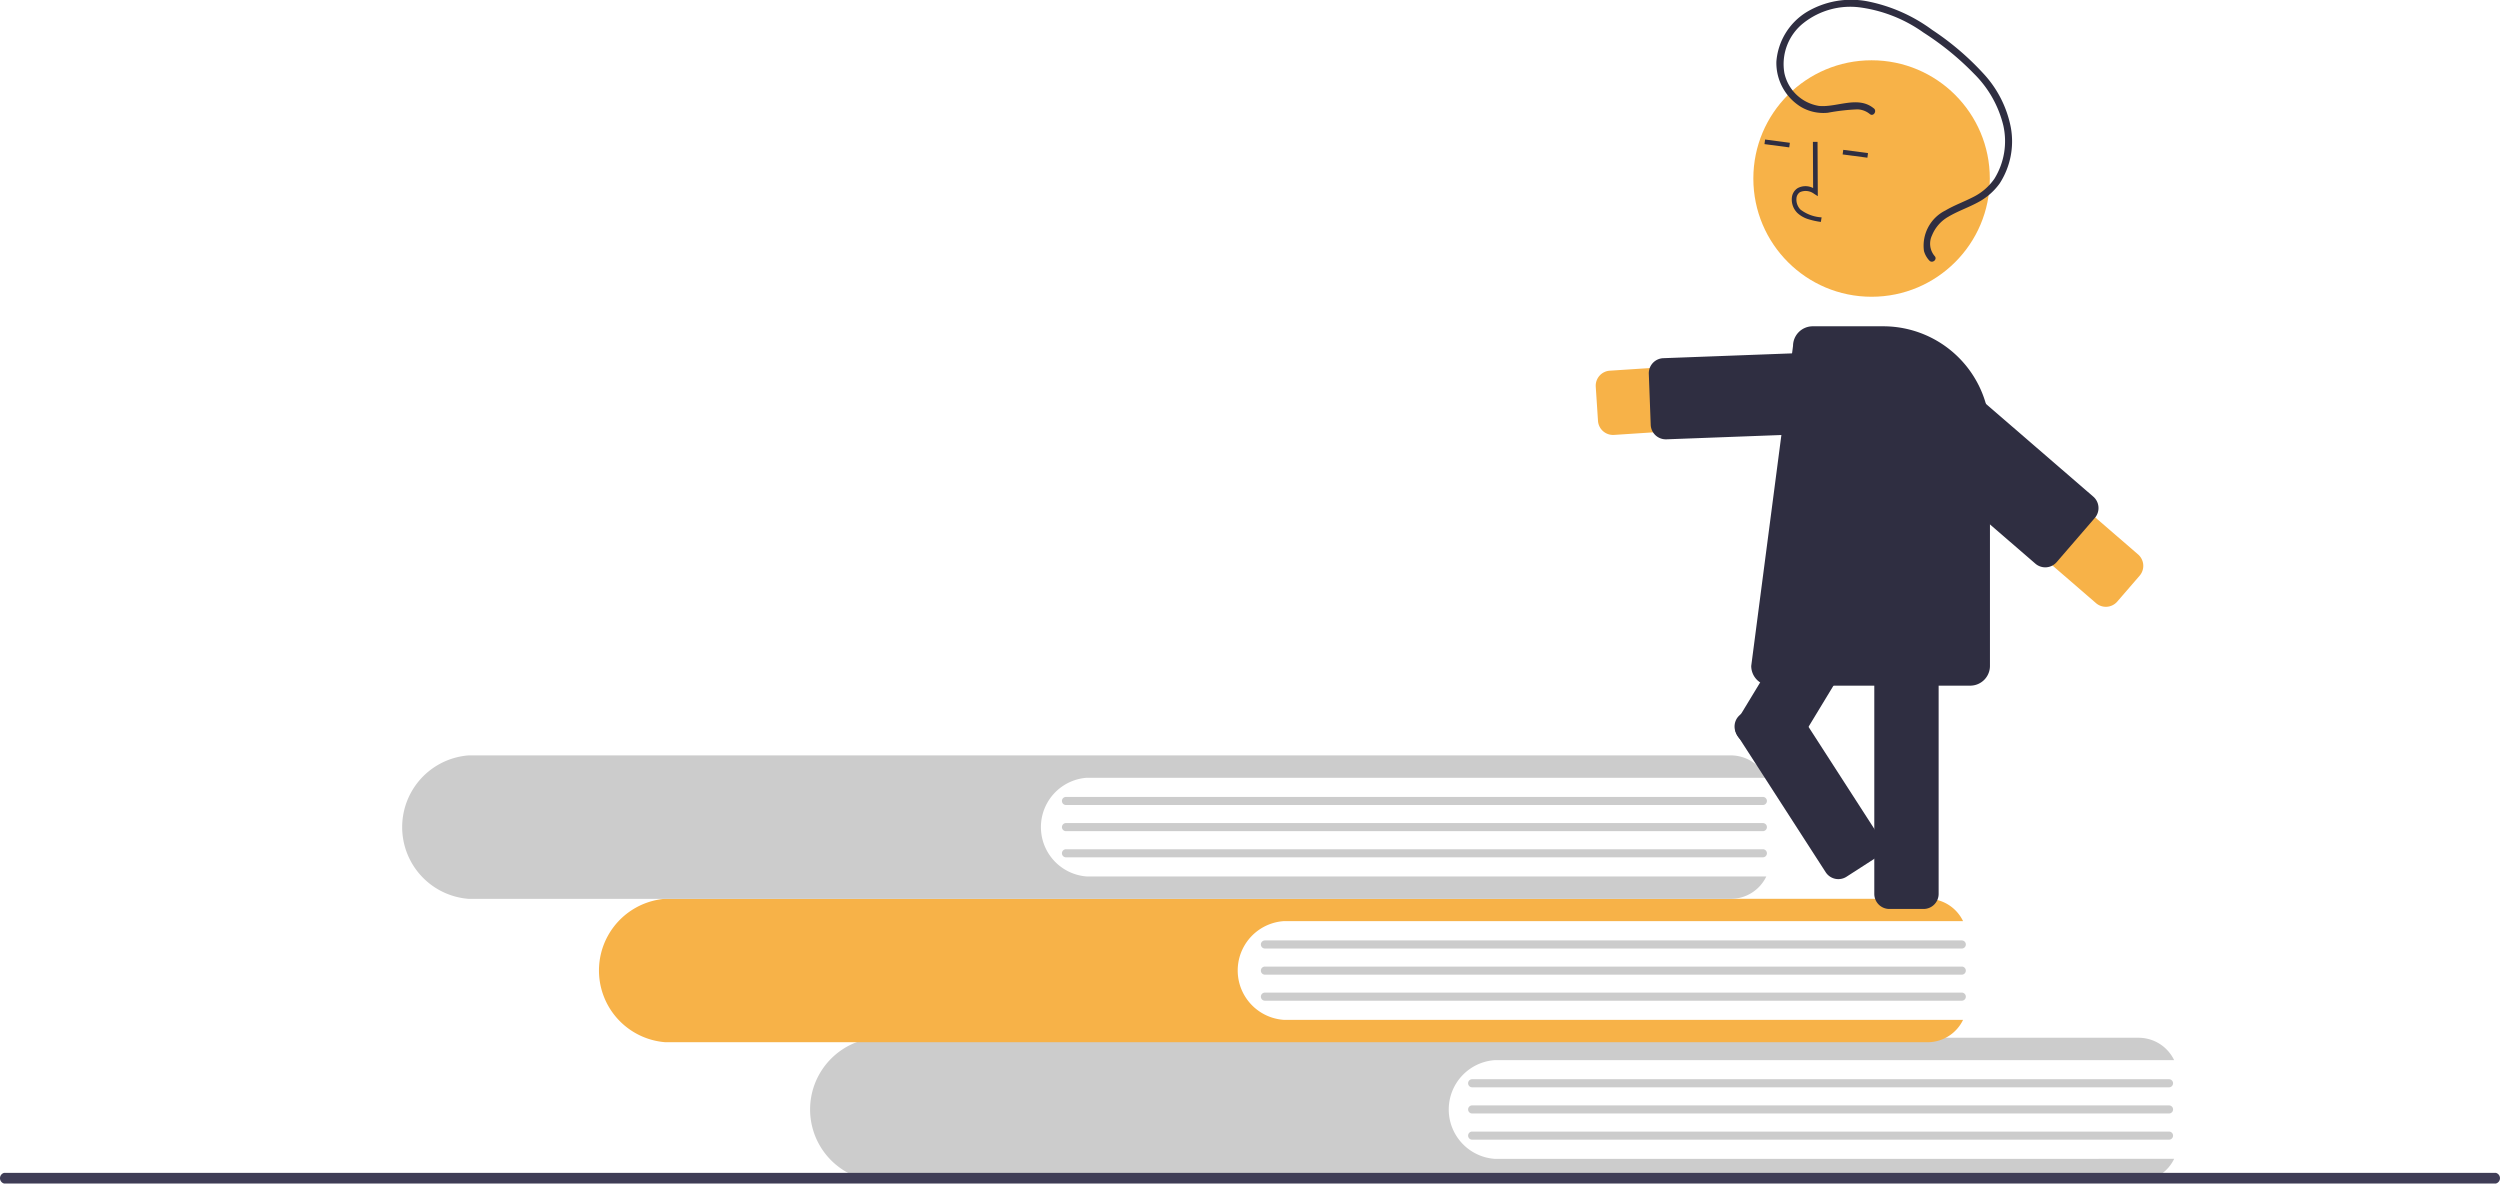 <svg xmlns="http://www.w3.org/2000/svg" width="185.37" height="87.755" viewBox="0 0 185.37 87.755"><defs><style>.a{fill:#ccc;}.b{fill:#f7b248;}.c{fill:#2f2e41;}.d{fill:#3f3d56;}</style></defs><g transform="translate(15.793 7.001)"><path class="a" d="M361.272,622.8a3.669,3.669,0,0,1,0-7.318h50.388a2.925,2.925,0,0,0-2.588-1.66H315.44a5.334,5.334,0,0,0,0,10.636h93.633a2.925,2.925,0,0,0,2.588-1.659Z" transform="translate(-266.245 -543.875)"/><path class="a" d="M733.124,632.323H681.452a.3.3,0,1,1,0-.6h51.671a.3.3,0,1,1,0,.6Z" transform="translate(-588.088 -558.702)"/><path class="a" d="M733.124,643.616H681.452a.3.3,0,1,1,0-.6h51.672a.3.3,0,1,1,0,.6Z" transform="translate(-588.088 -568.054)"/><path class="a" d="M733.124,654.909H681.452a.3.3,0,0,1,0-.6h51.671a.3.3,0,1,1,0,.6Z" transform="translate(-588.088 -577.406)"/><path class="b" d="M279.614,562.857a3.669,3.669,0,0,1,0-7.318H330a2.925,2.925,0,0,0-2.588-1.659H233.782a5.334,5.334,0,0,0,0,10.637h93.633A2.925,2.925,0,0,0,330,562.857Z" transform="translate(-200.235 -494.239)"/><path class="a" d="M651.466,572.383H599.794a.3.3,0,1,1,0-.6h51.672a.3.3,0,0,1,0,.6Z" transform="translate(-521.796 -509.053)"/><path class="a" d="M651.466,583.676H599.794a.3.3,0,0,1,0-.6h51.671a.3.3,0,1,1,0,.6Z" transform="translate(-521.796 -518.407)"/><path class="a" d="M651.466,594.969H599.794a.3.3,0,1,1,0-.6h51.672a.3.3,0,0,1,0,.6Z" transform="translate(-521.796 -527.77)"/><path class="a" d="M197.956,500.916a3.669,3.669,0,0,1,0-7.318h50.389a2.925,2.925,0,0,0-2.588-1.659H152.124a5.334,5.334,0,0,0,0,10.637h93.633a2.925,2.925,0,0,0,2.588-1.66Z" transform="translate(-133.169 -442.929)"/><path class="a" d="M569.808,510.442H518.137a.3.3,0,1,1,0-.6h51.672a.3.3,0,0,1,0,.6Z" transform="translate(-454.889 -457.753)"/><path class="a" d="M569.808,521.735H518.137a.3.3,0,1,1,0-.6h51.672a.3.3,0,0,1,0,.6Z" transform="translate(-454.889 -467.107)"/><path class="a" d="M569.808,533.028H518.137a.3.3,0,1,1,0-.6h51.672a.3.3,0,0,1,0,.6Z" transform="translate(-454.889 -476.46)"/><g transform="translate(102.527 -7.001)"><path class="b" d="M820.913,382.789a1.117,1.117,0,0,1-1.113-1.044l-.166-2.532a1.117,1.117,0,0,1,1.042-1.188l19.836-1.3a2.386,2.386,0,0,1,.312,4.762l-19.836,1.3Z" transform="translate(-819.632 -350.539)"/><path class="c" d="M843.778,382a1.119,1.119,0,0,1-1.116-1.076l-.141-3.782a1.117,1.117,0,0,1,1.075-1.158l16.312-.61a1.118,1.118,0,0,1,1.158,1.075l.141,3.782a1.117,1.117,0,0,1-1.075,1.158L843.82,382Z" transform="translate(-838.585 -349.425)"/><path class="c" d="M943.426,504.069h-2.537a1.119,1.119,0,0,1-1.117-1.117V481.8a1.119,1.119,0,0,1,1.117-1.117h2.537a1.118,1.118,0,0,1,1.117,1.117v21.147A1.118,1.118,0,0,1,943.426,504.069Z" transform="translate(-919.117 -436.671)"/><path class="c" d="M882.476,448.245l-2.17-1.315a1.119,1.119,0,0,1-.377-1.535l10.962-18.085a1.119,1.119,0,0,1,1.535-.376l2.17,1.315a1.119,1.119,0,0,1,.376,1.535L884.01,447.868A1.119,1.119,0,0,1,882.476,448.245Z" transform="translate(-869.43 -392)"/><circle class="b" cx="8.767" cy="8.767" r="8.767" transform="translate(11.687 4.47)"/><path class="c" d="M905.359,291.2a2.081,2.081,0,0,1-.759-.446,1.4,1.4,0,0,1-.409-1.107.941.941,0,0,1,.418-.724,1.217,1.217,0,0,1,1.16-.014l-.016-3.423.344,0,.019,4.024-.265-.167a1.041,1.041,0,0,0-1.056-.13.6.6,0,0,0-.262.467,1.056,1.056,0,0,0,.3.825,2.842,2.842,0,0,0,1.565.577l-.055.339A5.669,5.669,0,0,1,905.359,291.2Z" transform="translate(-889.65 -274.965)"/><rect class="c" width="0.344" height="1.852" transform="translate(12.513 10.686) rotate(-82.477)"/><rect class="c" width="0.344" height="1.852" transform="translate(18.308 11.451) rotate(-82.477)"/><path class="c" d="M902.945,391.838H888.16a1.463,1.463,0,0,1-1.461-1.461l3.1-23.735a1.46,1.46,0,0,1,1.461-1.45H896.5a7.914,7.914,0,0,1,7.9,7.9v17.281A1.463,1.463,0,0,1,902.945,391.838Z" transform="translate(-875.169 -340.998)"/><path class="b" d="M962.368,398.6a1.118,1.118,0,0,1-.166,1.2l-1.659,1.92a1.117,1.117,0,0,1-1.576.115l-15.042-13a2.386,2.386,0,1,1,3.12-3.611l15.042,13A1.108,1.108,0,0,1,962.368,398.6Z" transform="translate(-921.872 -357.114)"/><path class="c" d="M952.473,386.337a1.119,1.119,0,0,1-.166,1.2l-2.833,3.28a1.119,1.119,0,0,1-1.576.115l-12.352-10.672a1.117,1.117,0,0,1-.115-1.576l2.833-3.279a1.117,1.117,0,0,1,1.576-.115l12.352,10.672A1.116,1.116,0,0,1,952.473,386.337Z" transform="translate(-915.297 -349.136)"/><path class="c" d="M904.761,232.345c-1.172-.97-2.739-.053-4.064-.183a3.135,3.135,0,0,1-2.567-2.441A3.88,3.88,0,0,1,899.568,226a5.586,5.586,0,0,1,4.2-1.139,10.56,10.56,0,0,1,4.681,1.864,20.941,20.941,0,0,1,3.745,3.053,8.06,8.06,0,0,1,2.167,3.822,5.3,5.3,0,0,1-.657,3.959,4.163,4.163,0,0,1-1.6,1.372c-.671.345-1.388.6-2.036.985a2.912,2.912,0,0,0-1.588,3,1.684,1.684,0,0,0,.4.713c.227.242.62-.091.393-.334a1.42,1.42,0,0,1-.2-1.527,2.8,2.8,0,0,1,1.217-1.391c.679-.405,1.432-.662,2.129-1.033A4.644,4.644,0,0,0,914.1,237.9a5.745,5.745,0,0,0,.825-4.118,8.124,8.124,0,0,0-2.049-4.033,20.3,20.3,0,0,0-3.784-3.222,11.987,11.987,0,0,0-4.829-2.126,6.42,6.42,0,0,0-4.5.812,4.742,4.742,0,0,0-2.225,3.644,3.823,3.823,0,0,0,1.849,3.394,3.285,3.285,0,0,0,1.97.417,14.973,14.973,0,0,1,2.2-.251,1.537,1.537,0,0,1,.912.349c.256.212.548-.213.295-.424Z" transform="translate(-884.142 -224.308)"/><path class="c" d="M879.528,525.726c0-.019.007-.039.011-.058a1.109,1.109,0,0,1,.487-.7l2.132-1.375a1.119,1.119,0,0,1,1.545.333l6.577,10.2a1.118,1.118,0,0,1-.333,1.545l-2.132,1.375a1.119,1.119,0,0,1-1.545-.333l-6.578-10.2A1.109,1.109,0,0,1,879.528,525.726Z" transform="translate(-869.219 -472.039)"/></g><path class="d" d="M404.973,782.04H220.21a.409.409,0,0,1,0-.79H404.973a.409.409,0,0,1,0,.79Z" transform="translate(-235.7 -701.285)"/></g></svg>